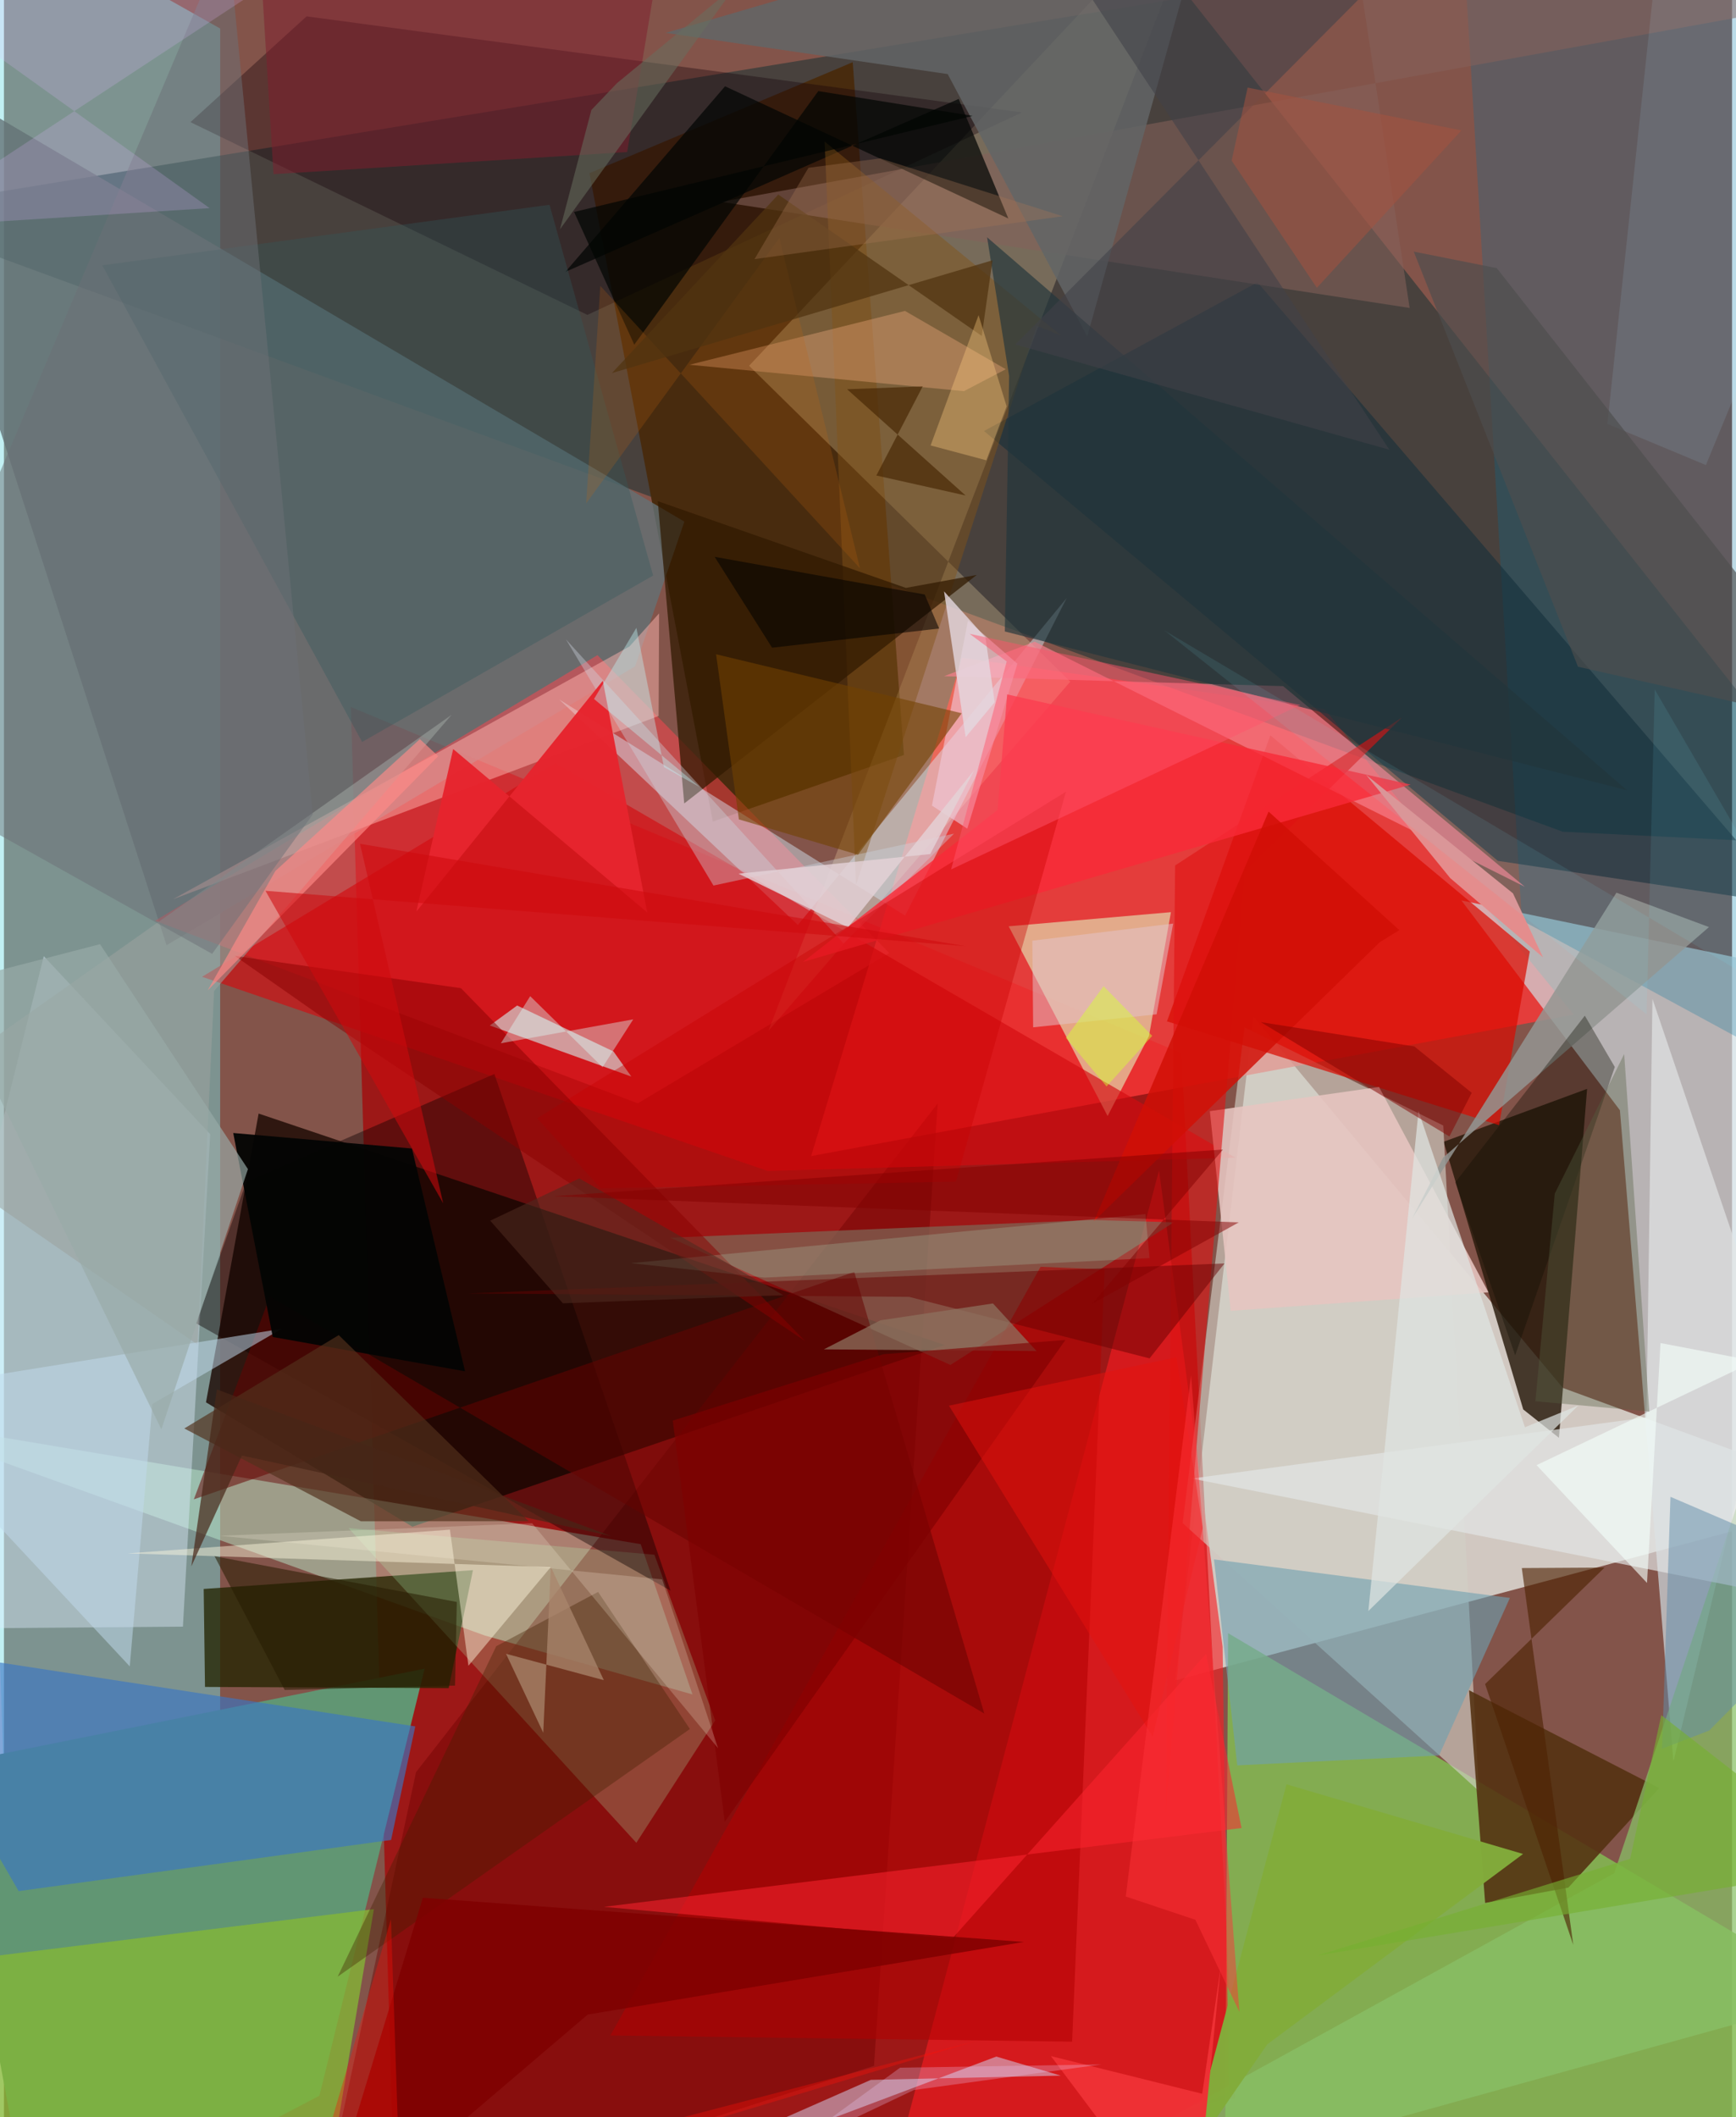 <svg xmlns="http://www.w3.org/2000/svg" width="228" height="278" viewBox="0 0 836 1024"><path fill="#83544a" d="M0 0h836v1024H0z"/><path fill="#e6e9e3" fill-opacity=".78" d="M566.612 812.751L898 724.01 754.157 671.3 604.443 491.686z"/><path fill="#a70203" fill-opacity=".722" d="M569.58 509.325l26.015 505.553L189.58 1086l-21.76-744.059z"/><path fill="#77dfe5" fill-opacity=".455" d="M104.605 13.798L-29.997-62l37.03 1140.34 97.54-39.512z"/><path fill="#ff3737" fill-opacity=".78" d="M759.491 490.744L638.943 343.038l-175.428-24.913-73.019 241.02z"/><path fill="#1c0903" fill-opacity=".808" d="M455.156 650.54l-257.56 87.865-99.857-60.147 25.461-139.67z"/><path fill="#002c2d" fill-opacity=".447" d="M898 409.359L573.23-1.477-62 102.524l816.074 299.75z"/><path fill="#d0dce2" fill-opacity=".694" d="M898 475.579l-90.362 376.396L781.75 536.98l-76.686-101.475z"/><path fill="#82bb53" fill-opacity=".851" d="M592.201 789.91L590.512 1086h271.603L898 970.938z"/><path fill="#bbedce" fill-opacity=".482" d="M308.038 746.862l25.056 72.677-100.527-28.517L-62 684.977z"/><path fill="#482b0e" fill-opacity=".988" d="M342.937 397.346l92.43-32.163L410.6 30.09 283.246 83.74z"/><path fill="#619673" d="M203.516 807.068l-232.118 46.738L14.56 1086l138.047-72.387z"/><path fill="#647276" fill-opacity=".792" d="M329.173 252.288L-62 21.973l140.653 435.19 226.686-134.884z"/><path fill="#ff434e" fill-opacity=".506" d="M428.312 460.946l-121.678 72.68-233.529-88.283L287.117 316.87z"/><path fill="#ffe5af" fill-opacity=".259" d="M369.835 498.583L584.74-62 360.475 176.914l155.38 152.784z"/><path fill="#dcedfc" fill-opacity=".427" d="M19.274 462.478l80.503 86.08-13.194 238.186L-62 787.942z"/><path fill="#26190a" fill-opacity=".82" d="M765.878 526.642l-13.622 168.77-17.273-13.72-38.487-129.466z"/><path fill="#f91d21" fill-opacity=".612" d="M420.955 1086l171.562-73.93-2.968-215.672-30.752-230.348z"/><path fill="#d2d0c7" fill-opacity=".635" d="M696.295 544.374l-96.14-47.513-29.946 239.824 143.315 129.57z"/><path fill="#252602" fill-opacity=".78" d="M96.625 768.518l.63 47.393 117.89.587 11.742-57.068z"/><path fill="#e3f0be" fill-opacity=".608" d="M533.92 539.793l-47.86-91.77 78.49-6.842-10.622 59.926z"/><path fill="#da0a00" fill-opacity=".706" d="M562.64 493.99l50.008-138.326 125.51 104.566-14.878 83.963z"/><path fill="#00739b" fill-opacity=".259" d="M734.31 445.184L705.721-32.849 898-23.694l-38.656 536.713z"/><path fill="#553211" fill-opacity=".89" d="M756.806 912.973l-40.25 7.414-7.782-102.88 91.995 47.328z"/><path fill="#dbf0ff" fill-opacity=".439" d="M514.13 289.223L384.076 447.342 268.589 338.28l167.365 104.578z"/><path fill="#3b75c3" fill-opacity=".639" d="M198.988 834.997L-62 794.875l69.109 119.79 180.18-24.739z"/><path fill="#84b736" fill-opacity=".773" d="M178.965 923.378L-62 953.148 19.024 1086h132.631z"/><path fill="#6c0000" fill-opacity=".42" d="M420.912 999.174L150.297 1086l49.055-228.87 252.366-323.412z"/><path fill="#7d6655" fill-opacity=".718" d="M322.385 598.625l203.447-8.56 40.112 1.121-108.076 69.002z"/><path fill="#160009" fill-opacity=".361" d="M492.585 54.366L146.417 7.91l-56.2 51.17 192.034 93.217z"/><path fill="#d30b10" fill-opacity=".647" d="M95.855 472.43l170.857-103.318 329.002 190.803-226.265 6.426z"/><path fill="#89c067" fill-opacity=".729" d="M779.004 906.009l110.227-330.21L898 962.26 451.946 1086z"/><path fill="#aeffbe" fill-opacity=".224" d="M166.68 739.09l139.243 152.204 38.159-59.154-29.415-80.177z"/><path fill="#132e3a" fill-opacity=".561" d="M722.724 416.376l142.096 21.23-258.4-301.055-132.301 71.907z"/><path fill="#f87f8b" fill-opacity=".69" d="M735.77 428.913L498.638 310.358l-43.82 16.684 164.024 4.82z"/><path fill="#e2e5e5" fill-opacity=".69" d="M898 779.342L797.494 483.115l-2.88 202.422-220.026 29.573z"/><path fill="#6fa0b0" fill-opacity=".6" d="M596.638 853.847l-11.253-99.62 143.146 18.63-34.27 76.21z"/><path fill="#ffb6b1" fill-opacity=".482" d="M316.7 346.29l.24-49.621-14.373 16.033-220.79 122.233z"/><path fill="#d2dddc" fill-opacity=".659" d="M294.873 508.552l8.648 12.154-68.491-24.712 13.236-9.663z"/><path fill="#b00000" fill-opacity=".561" d="M532.475 613.98L516.74 987.49l-223.376-3.017 208.117-371.761z"/><path fill="#0d0000" fill-opacity=".424" d="M237.262 519.45L117.23 571.644 92.89 640.01l229.6 129.346z"/><path fill="#85615a" fill-opacity=".569" d="M680.028 148.948L650.672-44.374 898-2.279 346.921 97.623z"/><path fill="#650300" fill-opacity=".525" d="M474.254 828.769L411.357 615.16 91.865 725.172l36.741-98.038z"/><path fill="#000503" fill-opacity=".706" d="M348.845 41.737l137.029 63.93-23.994-57.82-190.282 83.638z"/><path fill="#d5e1fe" fill-opacity=".486" d="M238.19 1085.77l181.182-79.818 91.883-2.044-31.19-9.213z"/><path fill="#e6c4c0" fill-opacity=".89" d="M583.38 537.42l81.83-11.708 52.948 99.34-124.689 8.95z"/><path fill="#845318" fill-opacity=".451" d="M412.204 428.077L397.017 68.44l114.444 93.9-11.873-4.708z"/><path fill="#626667" fill-opacity=".839" d="M456.552 35.832l-136.44-19.921L586.845-62 524.07 162.741z"/><path fill="#311900" fill-opacity=".729" d="M329.094 388.609l-12.796-146.217 120.037 41.958 34.273-6.279z"/><path fill="#f0cadc" fill-opacity=".596" d="M466.364 300.24l23.907 20.783-24.233 79.777-17.096-11.155z"/><path fill="#df1212" fill-opacity=".596" d="M600.268 421.653l76.116-74.664-109.801 71.606-4.575 458.676z"/><path fill="#939692" fill-opacity=".843" d="M824.845 448.391l-44.768-16.636-98.853 157.597 15.027-29.491z"/><path fill="#9ca29d" fill-opacity=".565" d="M101.648 479.34l114.926-133.627L-62 542.487l155.68 107.87z"/><path fill="#c0d9ed" fill-opacity=".525" d="M-62 674.302L60.864 805.973l10.95-126.937 62.543-36.342z"/><path fill="#32585c" fill-opacity=".353" d="M314.052 278.372l-50.119-179.33L47.55 128.319l125.72 230.566z"/><path fill="#cdd4de" fill-opacity=".388" d="M406.204 456.361L271.88 309.252l71.362 119.059L459.6 403.213z"/><path fill="#fe2530" fill-opacity=".537" d="M458.698 937.686l122.84-137.72 17.169 84.179-308.471 38.127z"/><path fill="#fff9df" fill-opacity=".455" d="M264.536 757.928l-39.838 47.737-8.941-65.823-155.963 11.473z"/><path fill="#ffb589" fill-opacity=".333" d="M331.619 176.422l132.802 12.763 20.245-10.597-48.78-28.204z"/><path fill="#432000" fill-opacity=".369" d="M287.415 769.952l44.423 66.3-170.39 119.782 76.711-159.832z"/><path fill="#e7252e" fill-opacity=".969" d="M311.197 441.319l-21.49-112.044-90.205 111.632 17.809-78.625z"/><path fill="#22353b" fill-opacity=".663" d="M486.269 181.905l-10.656-67.135 309.592 267.456-301.009-76.814z"/><path fill="#040504" fill-opacity=".957" d="M197.366 555.493l-86.454-7.501 19.128 98.657 93.022 16.611z"/><path fill="#52311b" fill-opacity=".667" d="M253.871 735.785l-81.222.008-85.41-44.897 74.727-45.15z"/><path fill="#f82a37" fill-opacity=".804" d="M680.51 379.475l-195.19-43.619-4.65 55.886-94.13 73.53z"/><path fill="#724201" fill-opacity=".584" d="M463.323 344.977l-118.81-28.53 11.024 79.86 57.62 17.097z"/><path fill="#7f1f2e" fill-opacity=".514" d="M130.401 84.242L121.444-62l196.792 34.889L301.49 73.534z"/><path fill="#e48d8d" fill-opacity=".992" d="M658.951 374.742l40.708 49.962 44.912 38.367-14.55-30.993z"/><path fill="#628caa" fill-opacity=".506" d="M806.211 723.96L898 763.306l-73.059 73.687-22.803 8.802z"/><path fill="#e0e5e2" fill-opacity=".706" d="M735.812 690.305l25.822-10.521-101.582 99.423 24.275-241.824z"/><path fill="#4e2303" fill-opacity=".624" d="M759.185 940.66l-42.652-126.131 57.807-56.353-40.047.237z"/><path fill="#6d7176" fill-opacity=".502" d="M108.191-32.044l41.194 425.962-48.682 67.419-162.703-91z"/><path fill="#e4b9ff" fill-opacity=".204" d="M-51.798 110.222l151.283-9.559L-62-15.039l213.937-8.777z"/><path fill="#83ad3b" fill-opacity=".973" d="M571.767 1045.913l48.697-182.909 114.432 33.693-123.749 92.084z"/><path fill="#7f0000" fill-opacity=".851" d="M282.44 974.36l210.956-35.114-290.737-21.373L151.499 1086z"/><path fill="#c80000" fill-opacity=".384" d="M288.697 574.765l171.848-3.243 53.203-188.589-255.817 157.931z"/><path fill="#800" fill-opacity=".506" d="M154.712 492.448l-43.017-30.117 109.394 15.619L387.6 648.644z"/><path fill="#e4c4cb" fill-opacity=".51" d="M497.89 496.884l-.386-41.905 68.125-8.276-8.002 43.889z"/><path fill="#680200" fill-opacity=".486" d="M437.88 627.245l-213.377-1.652 365.958-14.508L554.211 657z"/><path fill="#0d0c00" fill-opacity=".353" d="M702.122 571.863l62.655-80.607 14.504 24.81-48.192 139.457z"/><path fill="#d10f06" fill-opacity=".827" d="M665.563 455.726L527.297 590.689 611.8 392.537l63.228 57.31z"/><path fill="#8c725f" fill-opacity=".733" d="M499.55 653.452l-102.914-.81 27.343-14.051 54.484-8.16z"/><path fill="#aa866c" fill-opacity=".749" d="M242.881 799.876l47.32 12.764-25.656-54.824-3.643 80.261z"/><path fill="#e4d7de" fill-opacity=".808" d="M479.286 339.642l-4.451-31.3-20.048-22.327 10.444 70.551z"/><path fill="#ff546c" fill-opacity=".478" d="M458.204 420.513L485.1 319.912l-17.943-13.359 159.98 34.428z"/><path fill="#b6f4cf" fill-opacity=".2" d="M554.212 608.497l-186.242 9.449-64.684-7.004 248.92-23.723z"/><path fill="#010502" fill-opacity=".694" d="M275.81 102.525l29.117 64.17 89.026-122.633 74.672 11.992z"/><path fill="#b4e6ff" fill-opacity=".11" d="M775.69 205.062L804.07-62 898 43.74l-74.642 181.191z"/><path fill="#424248" fill-opacity=".573" d="M489.263 166.611l180.962 50.905L485.842-62H716.74z"/><path fill="#ef3135" fill-opacity=".973" d="M575.085 1086l-68.606-91.548 73.198 18.225 9.068-62.182z"/><path fill="#ff8a87" fill-opacity=".655" d="M201.21 357.488l8.857 8.24L98.564 479.026l32.726-57.774z"/><path fill="#76b031" fill-opacity=".62" d="M801.771 829.563l-15.061 69.472-151.554 46.86 260.299-43.331z"/><path fill="#d8fffd" fill-opacity=".392" d="M304.423 493.027l-64.038 11.57 14.19-22.784 35.02 34.36z"/><path fill="#d6fe30" fill-opacity=".459" d="M555.491 501.016l-22.083 24.451-19.687-23.514L531.961 477z"/><path fill="#261b00" fill-opacity=".537" d="M219.077 774.82l-.858 40.443-82.41 2.112-33.931-64.688z"/><path fill="#c2640f" fill-opacity=".212" d="M281.65 243.484l6.85-105.217 125.616 136.614-38.984-159.81z"/><path fill="#4f2c21" fill-opacity=".565" d="M278.318 569.951l-43.085 20.454 35.177 39.956 106.59-3.96z"/><path fill="#beeff1" fill-opacity=".416" d="M336.75 380.77l-17.462-9.746-13.338-67.36-20.492 34.413z"/><path fill="#f3fffa" fill-opacity=".62" d="M847.014 658.281l-45.622-8.694-6.525 116.017-53.442-56.966z"/><path fill="#a5513f" fill-opacity=".529" d="M635.14 139.213l-41.216-61.52 7.731-35.34L705.1 63.073z"/><path fill="#98aaa8" fill-opacity=".663" d="M-28.825 476.183L46.48 456.66l71.546 108.792L76.15 691.323z"/><path fill="#7f0000" fill-opacity=".627" d="M425.488 654.978l88.022-6.89-164.806 233.035-25.153-194.03z"/><path fill="#e4d1d6" fill-opacity=".82" d="M448.11 413.082l-92.737 9.486 52.918 25.988 61.072-76.055z"/><path fill="#503310" fill-opacity=".725" d="M478.23 125.893l-5.196 36.592-98.427-68.38-80.477 86.33z"/><path fill="#ffce83" fill-opacity=".357" d="M475.238 222.624l9.827-26.082-13.577-44.114-23.204 63.016z"/><path fill="#e7110e" fill-opacity=".478" d="M579.949 739.06l-24.237 100.862-98.544-160.042 110.04-23.442z"/><path fill="#472617" fill-opacity=".694" d="M102.996 672.022l190.739 70.931-178.618-38.957-24.47 53.604z"/><path fill="#ff343a" fill-opacity=".475" d="M574.299 665.152l23.368 307.93-21.286-44.54-33.683-11.265z"/><path fill="#a57754" fill-opacity=".333" d="M423.94 76.6l-34.74 4.56-26.11 44.178 149.083-20.747z"/><path fill="#79eeff" fill-opacity=".094" d="M561.49 304.977l233.183 185.607 3.924-157.107L898 504.34z"/><path fill="#fff9e3" fill-opacity=".208" d="M255.515 736.748l89.952 108.781-27.064-81.646-214.046-21.087z"/><path fill="#4d4e4e" fill-opacity=".663" d="M761.46 322.474L898 353.284l-175.844-223.61-40.136-7.974z"/><path fill="#820200" fill-opacity=".506" d="M608.022 494.363l91.244 55.313 10.802-21.125-27.767-22.425z"/><path fill="#cf090d" fill-opacity=".557" d="M212.486 581.984l-85.983-151.142 338.667 26.786-292.928-49.525z"/><path fill="#fe0f08" fill-opacity=".349" d="M140.822 1086l46.39-157.728 4.422 131.455L471.07 986.89z"/><path fill="#565f42" fill-opacity=".369" d="M750.236 577.305l33.58-67.484 12.174 172.901-55.113-4.98z"/><path fill="#676e5f" fill-opacity=".545" d="M268.988 110.91l15.187-57.704 12.422-13.029L354.265-7.2z"/><path fill="#452602" fill-opacity=".655" d="M407.888 188.26l36.581-1.376-22.425 43.102 43.167 9.67z"/><path fill="#820000" fill-opacity=".506" d="M589.717 555.988l-63.147 74.519 70.774-39.273-331.45-12.668z"/><path fill="#ebcffd" fill-opacity=".267" d="M378.684 1040.053l61.545-29.192 90.666-12.36-97.375 1.564z"/><path fill="#010100" fill-opacity=".541" d="M452.414 303.994l-80.808 9.282-27.787-43.952 101.622 18.234z"/></svg>